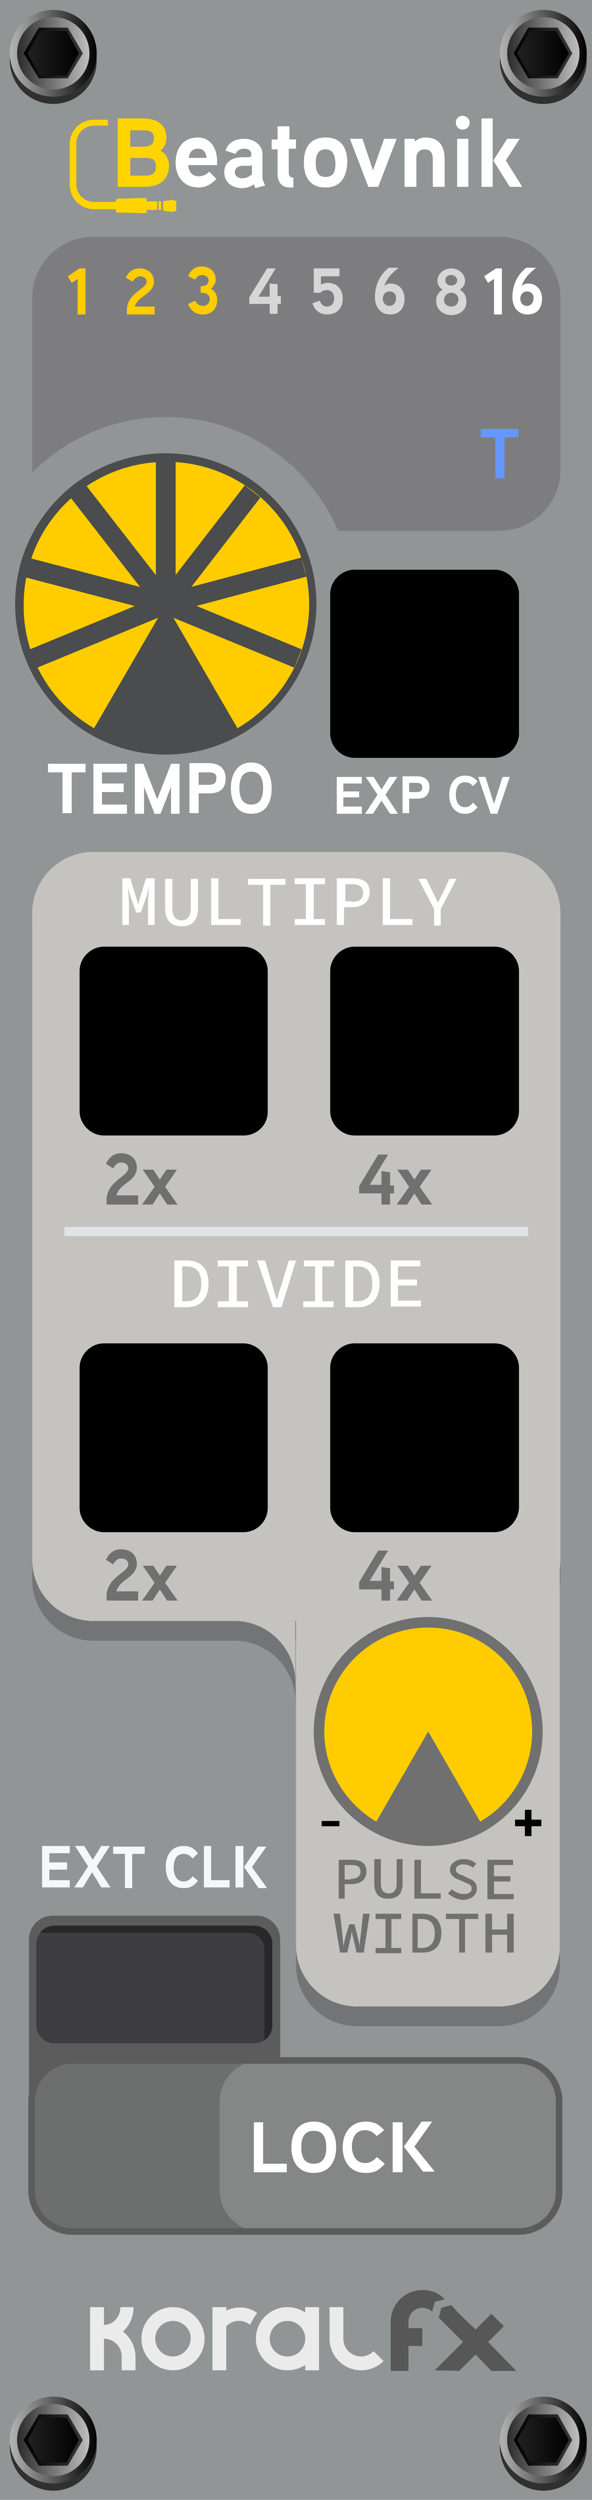 <?xml version="1.0" encoding="utf-8"?>
<!-- Generator: Adobe Illustrator 22.1.0, SVG Export Plug-In . SVG Version: 6.00 Build 0)  -->
<svg version="1.1"
	 id="svg8" inkscape:version="0.92.2 5c3e80d, 2017-08-06" sodipodi:docname="MyModule.svg" xmlns:cc="http://creativecommons.org/ns#" xmlns:dc="http://purl.org/dc/elements/1.1/" xmlns:inkscape="http://www.inkscape.org/namespaces/inkscape" xmlns:rdf="http://www.w3.org/1999/02/22-rdf-syntax-ns#" xmlns:sodipodi="http://sodipodi.sourceforge.net/DTD/sodipodi-0.dtd" xmlns:svg="http://www.w3.org/2000/svg"
	 xmlns="http://www.w3.org/2000/svg" xmlns:xlink="http://www.w3.org/1999/xlink" x="0px" y="0px" viewBox="0 0 90 380"
	 enable-background="new 0 0 90 380" xml:space="preserve">
<path id="rect817" inkscape:connector-curvature="0" fill="#929596" d="M0,0h90v380H0V0z"/>
<sodipodi:namedview  bordercolor="#666666" borderopacity="1.0" id="base" inkscape:bbox-nodes="true" inkscape:current-layer="layer1" inkscape:cx="188.48062" inkscape:cy="170.63765" inkscape:document-units="mm" inkscape:pageopacity="0.0" inkscape:pageshadow="2" inkscape:snap-bbox="true" inkscape:snap-bbox-edge-midpoints="true" inkscape:snap-page="true" inkscape:window-height="900" inkscape:window-maximized="0" inkscape:window-width="1600" inkscape:window-x="0" inkscape:window-y="0" inkscape:zoom="1.4" pagecolor="#ffffff" showgrid="false" units="px">
	</sodipodi:namedview>
<g>
	<path fill="#737475" d="M75.8,308H54.3c-5.2,0-9.3-4.2-9.3-9.3v-65c0-5.2,4.2-9.3,9.3-9.3h21.5c5.2,0,9.3,4.2,9.3,9.3v65
		C85.2,303.8,81,308,75.8,308z"/>
	<path fill="#737475" d="M75.8,249.4H14.2c-5.2,0-9.3-4.2-9.3-9.3v-98.3c0-5.2,4.2-9.3,9.3-9.3h61.7c5.2,0,9.3,4.2,9.3,9.3v98.3
		C85.2,245.2,81,249.4,75.8,249.4z"/>
	<path fill="#737475" d="M35.6,249.4c5.2,0,9.3,4.2,9.3,9.3v-9.3H35.6z"/>
</g>
<path fill="#C4C3C0" d="M75.8,305H54.3c-5.2,0-9.3-4.2-9.3-9.3v-65c0-5.2,4.2-9.3,9.3-9.3h21.5c5.2,0,9.3,4.2,9.3,9.3v65
	C85.2,300.8,81,305,75.8,305z"/>
<path fill="#C4C3C0" d="M75.8,246.4H14.2c-5.2,0-9.3-4.2-9.3-9.3v-98.3c0-5.2,4.2-9.3,9.3-9.3h61.7c5.2,0,9.3,4.2,9.3,9.3v98.3
	C85.2,242.2,81,246.4,75.8,246.4z"/>
<path fill="#7D7D80" d="M75.8,80.7H14.2c-5.2,0-9.3-4.2-9.3-9.3V45.3c0-5.2,4.2-9.3,9.3-9.3h61.7c5.2,0,9.3,4.2,9.3,9.3v26.1
	C85.2,76.6,81,80.7,75.8,80.7z"/>
<path d="M37,232.9H15.8c-2,0-3.7-1.7-3.7-3.7v-21.3c0-2,1.7-3.7,3.7-3.7H37c2,0,3.7,1.7,3.7,3.7v21.3
	C40.7,231.2,39.1,232.9,37,232.9z"/>
<path d="M75.1,232.9H53.9c-2,0-3.7-1.7-3.7-3.7v-21.3c0-2,1.7-3.7,3.7-3.7h21.3c2,0,3.7,1.7,3.7,3.7v21.3
	C78.8,231.2,77.2,232.9,75.1,232.9z"/>
<g>
	<path fill="#FFFFFF" d="M55,123.7h-3.8v-5.6H55v1h-2.8v1.2h2.4v0.9h-2.4v1.4H55V123.7z"/>
	<path fill="#FFFFFF" d="M60.5,123.7h-1.2l-1.3-2l-1.3,2h-1.2l1.9-2.9l-1.8-2.7h1.2l1.2,1.9l1.2-1.9h1.2l-1.8,2.7L60.5,123.7z"/>
	<path fill="#FFFFFF" d="M63.4,121.4h-1.2v2.2h-1v-5.6h2.2c1.1,0,1.9,0.5,1.9,1.7C65.2,121,64.5,121.4,63.4,121.4z M63.3,119h-1.1
		v1.4h1.1c0.5,0,0.9-0.1,0.9-0.7C64.2,119.1,63.8,119,63.3,119z"/>
	<path fill="#FFFFFF" d="M72.6,122.7c-0.6,0.7-1,1-1.9,1c-1.7,0-2.4-1.4-2.4-2.9c0-1.5,0.7-2.9,2.4-2.9c0.9,0,1.4,0.3,1.9,0.9
		l-0.7,0.7c-0.3-0.4-0.7-0.6-1.2-0.6c-1.1,0-1.4,1-1.4,1.9c0,0.9,0.3,1.9,1.4,1.9c0.6,0,0.9-0.3,1.2-0.7L72.6,122.7z"/>
	<path fill="#FFFFFF" d="M77.5,118.1l-1.9,5.6h-1l-1.9-5.6h1.1l1.3,4.1l1.3-4.1H77.5z"/>
</g>
<g>
	<circle fill="#303030" cx="8.1" cy="9.2" r="6.6"/>
	<linearGradient id="SVGID_1_" gradientUnits="userSpaceOnUse" x1="1.46" y1="8.065" x2="14.755" y2="8.065">
		<stop  offset="0" style="stop-color:#B5B5B5"/>
		<stop  offset="1" style="stop-color:#000000"/>
	</linearGradient>
	<circle fill="url(#SVGID_1_)" cx="8.1" cy="8.1" r="6.6"/>
	<linearGradient id="SVGID_2_" gradientUnits="userSpaceOnUse" x1="13.629" y1="8.065" x2="2.585" y2="8.065">
		<stop  offset="0" style="stop-color:#BFBFBF"/>
		<stop  offset="1" style="stop-color:#2B2B2B"/>
	</linearGradient>
	<circle fill="url(#SVGID_2_)" cx="8.1" cy="8.1" r="5.5"/>
	<linearGradient id="SVGID_3_" gradientUnits="userSpaceOnUse" x1="12.579" y1="8.065" x2="3.635" y2="8.065">
		<stop  offset="0" style="stop-color:#363636"/>
		<stop  offset="1" style="stop-color:#000000"/>
	</linearGradient>
	<polygon fill="url(#SVGID_3_)" points="10.3,4.2 5.9,4.2 3.6,8.1 5.9,11.9 10.3,11.9 12.6,8.1 	"/>
	<linearGradient id="SVGID_4_" gradientUnits="userSpaceOnUse" x1="4.185" y1="8.065" x2="12.03" y2="8.065">
		<stop  offset="0" style="stop-color:#212121"/>
		<stop  offset="1" style="stop-color:#000000"/>
	</linearGradient>
	<polygon fill="url(#SVGID_4_)" points="10.1,4.7 6.1,4.7 4.2,8.1 6.1,11.5 10.1,11.5 12,8.1 	"/>
</g>
<g>
	<circle fill="#303030" cx="8.1" cy="372" r="6.6"/>
	<linearGradient id="SVGID_5_" gradientUnits="userSpaceOnUse" x1="1.46" y1="370.904" x2="14.755" y2="370.904">
		<stop  offset="0" style="stop-color:#B5B5B5"/>
		<stop  offset="1" style="stop-color:#000000"/>
	</linearGradient>
	<circle fill="url(#SVGID_5_)" cx="8.1" cy="370.9" r="6.6"/>
	<linearGradient id="SVGID_6_" gradientUnits="userSpaceOnUse" x1="13.629" y1="370.904" x2="2.585" y2="370.904">
		<stop  offset="0" style="stop-color:#BFBFBF"/>
		<stop  offset="1" style="stop-color:#2B2B2B"/>
	</linearGradient>
	<circle fill="url(#SVGID_6_)" cx="8.1" cy="370.9" r="5.5"/>
	<linearGradient id="SVGID_7_" gradientUnits="userSpaceOnUse" x1="12.579" y1="370.904" x2="3.635" y2="370.904">
		<stop  offset="0" style="stop-color:#363636"/>
		<stop  offset="1" style="stop-color:#000000"/>
	</linearGradient>
	<polygon fill="url(#SVGID_7_)" points="10.3,367 5.9,367 3.6,370.9 5.9,374.8 10.3,374.8 12.6,370.9 	"/>
	<linearGradient id="SVGID_8_" gradientUnits="userSpaceOnUse" x1="4.185" y1="370.904" x2="12.03" y2="370.904">
		<stop  offset="0" style="stop-color:#212121"/>
		<stop  offset="1" style="stop-color:#000000"/>
	</linearGradient>
	<polygon fill="url(#SVGID_8_)" points="10.1,367.5 6.1,367.5 4.2,370.9 6.1,374.3 10.1,374.3 12,370.9 	"/>
</g>
<g>
	<circle fill="#303030" cx="82.6" cy="9.2" r="6.6"/>
	<linearGradient id="SVGID_9_" gradientUnits="userSpaceOnUse" x1="75.924" y1="8.065" x2="89.219" y2="8.065">
		<stop  offset="0" style="stop-color:#B5B5B5"/>
		<stop  offset="1" style="stop-color:#000000"/>
	</linearGradient>
	<circle fill="url(#SVGID_9_)" cx="82.6" cy="8.1" r="6.6"/>
	<linearGradient id="SVGID_10_" gradientUnits="userSpaceOnUse" x1="88.093" y1="8.065" x2="77.049" y2="8.065">
		<stop  offset="0" style="stop-color:#BFBFBF"/>
		<stop  offset="1" style="stop-color:#2B2B2B"/>
	</linearGradient>
	<circle fill="url(#SVGID_10_)" cx="82.6" cy="8.1" r="5.5"/>
	<linearGradient id="SVGID_11_" gradientUnits="userSpaceOnUse" x1="87.043" y1="8.065" x2="78.1" y2="8.065">
		<stop  offset="0" style="stop-color:#363636"/>
		<stop  offset="1" style="stop-color:#000000"/>
	</linearGradient>
	<polygon fill="url(#SVGID_11_)" points="84.8,4.2 80.3,4.2 78.1,8.1 80.3,11.9 84.8,11.9 87,8.1 	"/>
	<linearGradient id="SVGID_12_" gradientUnits="userSpaceOnUse" x1="78.649" y1="8.065" x2="86.494" y2="8.065">
		<stop  offset="0" style="stop-color:#212121"/>
		<stop  offset="1" style="stop-color:#000000"/>
	</linearGradient>
	<polygon fill="url(#SVGID_12_)" points="84.5,4.7 80.6,4.7 78.6,8.1 80.6,11.5 84.5,11.5 86.5,8.1 	"/>
</g>
<path fill="#5C5C5C" stroke="#5C5C5C" stroke-miterlimit="10" d="M39,322.5H8c-1.7,0-3.1-1.4-3.1-3.1v-24.6c0-1.7,1.4-3.1,3.1-3.1
	h31c1.7,0,3.1,1.4,3.1,3.1v24.6C42.1,321.1,40.7,322.5,39,322.5z"/>
<path fill="#3D3D42" d="M38.6,310.6H8.3c-1.6,0-2.8-1.3-2.8-2.8v-12.2c0-1.6,1.3-2.8,2.8-2.8h30.3c1.6,0,2.8,1.3,2.8,2.8v12.2
	C41.5,309.3,40.2,310.6,38.6,310.6z"/>
<path fill="#28282B" d="M38.6,292.7H8.3c-0.9,0-1.7,0.4-2.2,1.1h31.6c1.4,0,2.5,1.1,2.5,2.5v13.8c0.8-0.5,1.2-1.4,1.2-2.3v-12.2
	C41.5,294,40.2,292.7,38.6,292.7z"/>
<g>
	<g>
		<path fill="#FFFFFF" d="M18.5,133.5h1.3l0.9,2.9l0.3,1.1h0l0.3-1.1l0.9-2.9h1.3v7.1h-1v-3.2c0-0.7,0.1-2.1,0.2-2.7h0l-0.4,1.5
			l-0.9,2.5h-0.7l-0.9-2.5l-0.4-1.5h0c0.1,0.6,0.2,2,0.2,2.7v3.2h-1V133.5z"/>
		<path fill="#FFFFFF" d="M25.1,138v-4.4h1.1v4.5c0,1.3,0.6,1.8,1.4,1.8c0.8,0,1.4-0.5,1.4-1.8v-4.5h1.1v4.4c0,2-1,2.8-2.4,2.8
			C26,140.8,25.1,139.9,25.1,138z"/>
		<path fill="#FFFFFF" d="M32.1,133.5h1.1v6.2h3.4v0.9h-4.5V133.5z"/>
		<path fill="#FFFFFF" d="M40,134.5h-2.3v-0.9h5.7v0.9h-2.3v6.2H40V134.5z"/>
		<path fill="#FFFFFF" d="M44.8,139.7h1.7v-5.3h-1.7v-0.9h4.6v0.9h-1.7v5.3h1.7v0.9h-4.6V139.7z"/>
		<path fill="#FFFFFF" d="M51.3,133.5h2.2c1.6,0,2.7,0.5,2.7,2.1c0,1.5-1.1,2.3-2.7,2.3h-1.2v2.7h-1.1V133.5z M53.5,137.1
			c1.1,0,1.7-0.4,1.7-1.4c0-0.9-0.6-1.3-1.7-1.3h-1v2.6H53.5z"/>
		<path fill="#FFFFFF" d="M58.2,133.5h1.1v6.2h3.4v0.9h-4.5V133.5z"/>
		<path fill="#FFFFFF" d="M66,138.2l-2.4-4.6h1.2l1,2c0.3,0.6,0.5,1.1,0.8,1.6h0c0.3-0.6,0.5-1.1,0.8-1.6l0.9-2h1.1l-2.4,4.6v2.5H66
			V138.2z"/>
	</g>
</g>
<g>
	<g>
		<path d="M51.6,277.6h-2.7v-0.8h2.7V277.6z"/>
	</g>
</g>
<g>
	<g>
		<path d="M82.3,277.6h-1.5v1.5h-1v-1.5h-1.5v-1h1.5v-1.5h1v1.5h1.5V277.6z"/>
	</g>
</g>
<path d="M37,172.6H15.8c-2,0-3.7-1.7-3.7-3.7v-21.3c0-2,1.7-3.7,3.7-3.7H37c2,0,3.7,1.7,3.7,3.7V169C40.7,171,39.1,172.6,37,172.6z"
	/>
<path d="M75.1,172.6H53.9c-2,0-3.7-1.7-3.7-3.7v-21.3c0-2,1.7-3.7,3.7-3.7h21.3c2,0,3.7,1.7,3.7,3.7V169
	C78.8,171,77.2,172.6,75.1,172.6z"/>
<g>
	<g>
		<path fill="#FFFFFF" d="M26.6,191.6h1.8c2.1,0,3.3,1.2,3.3,3.5c0,2.3-1.2,3.6-3.3,3.6h-1.9V191.6z M28.3,197.8
			c1.5,0,2.3-0.9,2.3-2.7c0-1.8-0.8-2.6-2.3-2.6h-0.6v5.3H28.3z"/>
		<path fill="#FFFFFF" d="M33.1,197.8h1.7v-5.3h-1.7v-0.9h4.6v0.9H36v5.3h1.7v0.9h-4.6V197.8z"/>
		<path fill="#FFFFFF" d="M39.1,191.6h1.2l1.1,3.7c0.2,0.8,0.4,1.5,0.7,2.3h0c0.2-0.8,0.4-1.5,0.7-2.3l1.1-3.7h1.1l-2.2,7.1h-1.3
			L39.1,191.6z"/>
		<path fill="#FFFFFF" d="M46.2,197.8h1.7v-5.3h-1.7v-0.9h4.6v0.9H49v5.3h1.7v0.9h-4.6V197.8z"/>
		<path fill="#FFFFFF" d="M52.6,191.6h1.8c2.1,0,3.3,1.2,3.3,3.5c0,2.3-1.2,3.6-3.3,3.6h-1.9V191.6z M54.3,197.8
			c1.5,0,2.3-0.9,2.3-2.7c0-1.8-0.8-2.6-2.3-2.6h-0.6v5.3H54.3z"/>
		<path fill="#FFFFFF" d="M59.4,191.6h4.5v0.9h-3.4v2h2.9v0.9h-2.9v2.3H64v0.9h-4.6V191.6z"/>
	</g>
</g>
<path fill="#6D6E6E" d="M50.4,339.2H11c-3.4,0-6.2-2.8-6.2-6.2v-13.6c0-3.4,2.8-6.2,6.2-6.2h39.3c3.4,0,6.2,2.8,6.2,6.2V333
	C56.6,336.4,53.8,339.2,50.4,339.2z"/>
<g>
	<g>
		<path fill="#6696FF" d="M78.9,66.5h-2.2v6.2h-1.4v-6.2h-2.2v-1.3h5.7V66.5z"/>
	</g>
</g>
<circle fill="#707070" cx="65.1" cy="263.2" r="17.4"/>
<g>
	<circle fill="#303030" cx="82.6" cy="372" r="6.6"/>
	<linearGradient id="SVGID_13_" gradientUnits="userSpaceOnUse" x1="75.924" y1="370.904" x2="89.219" y2="370.904">
		<stop  offset="0" style="stop-color:#B5B5B5"/>
		<stop  offset="1" style="stop-color:#000000"/>
	</linearGradient>
	<circle fill="url(#SVGID_13_)" cx="82.6" cy="370.9" r="6.6"/>
	<linearGradient id="SVGID_14_" gradientUnits="userSpaceOnUse" x1="88.093" y1="370.904" x2="77.049" y2="370.904">
		<stop  offset="0" style="stop-color:#BFBFBF"/>
		<stop  offset="1" style="stop-color:#2B2B2B"/>
	</linearGradient>
	<circle fill="url(#SVGID_14_)" cx="82.6" cy="370.9" r="5.5"/>
	<linearGradient id="SVGID_15_" gradientUnits="userSpaceOnUse" x1="87.043" y1="370.904" x2="78.1" y2="370.904">
		<stop  offset="0" style="stop-color:#363636"/>
		<stop  offset="1" style="stop-color:#000000"/>
	</linearGradient>
	<polygon fill="url(#SVGID_15_)" points="84.8,367 80.3,367 78.1,370.9 80.3,374.8 84.8,374.8 87,370.9 	"/>
	<linearGradient id="SVGID_16_" gradientUnits="userSpaceOnUse" x1="78.649" y1="370.904" x2="86.494" y2="370.904">
		<stop  offset="0" style="stop-color:#212121"/>
		<stop  offset="1" style="stop-color:#000000"/>
	</linearGradient>
	<polygon fill="url(#SVGID_16_)" points="84.5,367.5 80.6,367.5 78.6,370.9 80.6,374.3 84.5,374.3 86.5,370.9 	"/>
</g>
<g>
	<g>
		<path fill="#707070" d="M51.5,282.7h1.9c1.4,0,2.3,0.4,2.3,1.8c0,1.3-1,1.9-2.3,1.9h-1v2.2h-0.9V282.7z M53.3,285.6
			c1,0,1.5-0.4,1.5-1.1c0-0.8-0.5-1-1.5-1h-0.9v2.2H53.3z"/>
		<path fill="#707070" d="M56.9,286.3v-3.7h1v3.7c0,1.1,0.5,1.5,1.2,1.5c0.7,0,1.2-0.4,1.2-1.5v-3.7h0.9v3.7c0,1.6-0.8,2.3-2.1,2.3
			C57.8,288.7,56.9,288,56.9,286.3z"/>
		<path fill="#707070" d="M63,282.7H64v5.1h3v0.8H63V282.7z"/>
		<path fill="#707070" d="M68.1,287.8l0.6-0.6c0.5,0.4,1.1,0.7,1.8,0.7c0.8,0,1.2-0.3,1.2-0.8c0-0.6-0.4-0.7-1.1-1l-0.9-0.4
			c-0.6-0.2-1.3-0.7-1.3-1.5c0-0.9,0.9-1.6,2.1-1.6c0.8,0,1.5,0.3,1.9,0.7l-0.5,0.6c-0.4-0.3-0.9-0.5-1.5-0.5
			c-0.6,0-1.1,0.3-1.1,0.8c0,0.5,0.5,0.7,1.1,0.9l0.8,0.4c0.8,0.3,1.3,0.7,1.3,1.6c0,0.9-0.8,1.7-2.2,1.7
			C69.4,288.7,68.6,288.3,68.1,287.8z"/>
		<path fill="#707070" d="M74.1,282.7H78v0.8h-2.9v1.7h2.5v0.8h-2.5v1.9h3v0.8h-4V282.7z"/>
		<path fill="#707070" d="M50.7,290.9h1l0.4,3.6c0,0.5,0.1,0.8,0.1,1.4h0c0.1-0.6,0.2-0.9,0.3-1.4l0.6-2h0.8l0.5,2
			c0.1,0.5,0.2,0.8,0.3,1.4h0c0-0.6,0-0.9,0.1-1.4l0.4-3.6h1l-0.9,5.9h-1.1l-0.5-2.2c-0.1-0.4-0.2-0.7-0.2-1.1h0
			c-0.1,0.4-0.1,0.7-0.2,1.1l-0.5,2.2h-1.1L50.7,290.9z"/>
		<path fill="#707070" d="M57.1,296.1h1.5v-4.4h-1.5v-0.8H61v0.8h-1.5v4.4H61v0.8h-3.9V296.1z"/>
		<path fill="#707070" d="M62.6,290.9h1.6c1.8,0,2.9,1,2.9,2.9c0,1.9-1,3-2.8,3h-1.6V290.9z M64.1,296.1c1.3,0,2-0.8,2-2.2
			c0-1.5-0.7-2.2-2-2.2h-0.6v4.4H64.1z"/>
		<path fill="#707070" d="M69.8,291.7h-2v-0.8h4.9v0.8h-2v5.1h-0.9V291.7z"/>
		<path fill="#707070" d="M73.8,290.9h1v2.4h2.3v-2.4h1v5.9h-1v-2.7h-2.3v2.7h-1V290.9z"/>
	</g>
</g>
<path fill="#858787" d="M79,339.2H39.6c-3.4,0-6.2-2.8-6.2-6.2v-13.6c0-3.4,2.8-6.2,6.2-6.2H79c3.4,0,6.2,2.8,6.2,6.2V333
	C85.2,336.4,82.4,339.2,79,339.2z"/>
<g>
	<g>
		<path fill="#FFFFFF" d="M43.7,330.2h-5.1v-7.6H40v6.3h3.6V330.2z"/>
		<path fill="#FFFFFF" d="M47.7,330.3c-2.5,0-3.4-1.9-3.4-3.9s0.9-3.9,3.4-3.9c2.5,0,3.4,1.9,3.4,3.9
			C51.1,328.4,50.2,330.3,47.7,330.3z M47.7,323.9c-1.6,0-1.9,1.3-1.9,2.5s0.3,2.5,1.9,2.5c1.6,0,1.9-1.3,1.9-2.5
			S49.3,323.9,47.7,323.9z"/>
		<path fill="#FFFFFF" d="M58.5,328.9c-0.9,1-1.5,1.4-2.9,1.4c-2.5,0-3.5-1.9-3.5-3.9c0-2,1.1-3.9,3.5-3.9c1.3,0,2,0.4,2.8,1.3
			l-1.1,0.9c-0.5-0.5-1-0.9-1.8-0.9c-1.6,0-2,1.4-2,2.5s0.5,2.5,2,2.5c0.8,0,1.3-0.4,1.8-0.9L58.5,328.9z"/>
		<path fill="#FFFFFF" d="M59.7,330.2v-7.6h1.5v7.6H59.7z M63,326.3l3.1,3.8h-1.8l-2.9-3.8l2.7-3.8h1.6L63,326.3z"/>
	</g>
</g>
<path fill="none" stroke="#5C5C5C" stroke-miterlimit="10" d="M78.9,339.2H11c-3.4,0-6.2-2.8-6.2-6.2v-13.6c0-3.4,2.8-6.2,6.2-6.2
	h67.8c3.4,0,6.2,2.8,6.2,6.2V333C85.1,336.4,82.3,339.2,78.9,339.2z"/>
<rect x="9.8" y="186.5" fill="#E1E4E6" width="70.5" height="1.4"/>
<path fill="#929596" d="M25.2,63.4C14.3,63.4,4.8,69.5,0,78.5v26.8c4.8,9,14.3,15.1,25.2,15.1c15.8,0,28.5-12.8,28.5-28.5
	S41,63.4,25.2,63.4z"/>
<path fill="#FFCC00" d="M57.2,276.9l7.9-13.7v0l7.9,13.7c4.7-2.7,7.9-7.9,7.9-13.7c0-8.8-7.1-15.8-15.8-15.8
	c-8.8,0-15.8,7.1-15.8,15.8C49.3,269,52.5,274.1,57.2,276.9z"/>
<path d="M75.1,115.2H53.9c-2,0-3.7-1.7-3.7-3.7V90.3c0-2,1.7-3.7,3.7-3.7h21.3c2,0,3.7,1.7,3.7,3.7v21.3
	C78.8,113.6,77.2,115.2,75.1,115.2z"/>
<g>
	<g>
		<path fill="#FFD500" d="M17.6,31.8h-3.3c-2,0-3.7-1.6-3.7-3.7v-6.2c0-2,1.6-3.7,3.7-3.7h2.1v0.9h-2.1c-1.5,0-2.7,1.2-2.7,2.7V28
			c0,1.5,1.2,2.7,2.7,2.7h3.3V31.8z"/>
	</g>
	<rect x="22.3" y="30.6" fill="#FFD500" width="1.6" height="1.3"/>
	<path fill="#FFD500" d="M22,32.4l-4.2-0.1c-0.1,0-0.2-0.1-0.2-0.3v-1.5c0-0.1,0.1-0.2,0.2-0.3l4.2-0.1c0.1,0,0.3,0.1,0.3,0.3v1.8
		C22.3,32.3,22.2,32.4,22,32.4z"/>
	<rect x="24.1" y="30.6" fill="#FFD500" width="0.4" height="1.3"/>
	<g>
		<polygon fill="#FFD500" points="26.4,30.4 26,30.4 24.8,30.6 24.8,32 26,32.2 26.4,32.2 26.8,32 26.8,30.6 		"/>
	</g>
</g>
<path fill="#FFD500" d="M21.9,28.4h-4V18h3.8c2,0,3.6,0.8,3.6,3c0,0.7-0.3,1.4-0.9,1.9c0.9,0.5,1.3,1.4,1.3,2.3
	C25.6,27.6,24,28.4,21.9,28.4z M21.7,19.8h-1.9v2.5h1.9c0.9,0,1.7-0.2,1.7-1.3S22.6,19.8,21.7,19.8z M21.9,24h-2.1v2.7h2.1
	c1,0,1.8-0.2,1.8-1.3C23.8,24.1,22.9,24,21.9,24z"/>
<path fill="#FFFFFF" d="M33,25.1h-4.4c0.1,1,0.6,1.7,1.6,1.7c0.7,0,1.2-0.3,1.6-0.7l1.1,1.1c-0.8,0.8-1.6,1.3-2.7,1.3
	c-2.3,0-3.5-1.7-3.5-3.8c0-2.1,1.1-3.8,3.4-3.8c1.8,0,2.9,1.5,2.9,3.6V25.1z M31.4,24c-0.1-0.8-0.4-1.4-1.3-1.4
	c-0.9,0-1.3,0.6-1.4,1.4H31.4z"/>
<path fill="#FFFFFF" d="M40.3,28.2l-1.5,0.4L38.6,28c-0.5,0.4-1.2,0.6-1.8,0.6c-1.4,0-2.7-0.8-2.7-2.4c0-1.3,0.8-2.2,2.6-2.3
	c0.4,0,1.1,0,1.1,0c0.2,0,0.4-0.1,0.4-0.2v-0.3c0-0.5-0.5-0.8-1-0.8c-0.6,0-1.1,0.2-1.4,0.8l-1.5-0.5c0.4-1.3,1.5-1.8,2.9-1.8
	c1.3,0,2.7,0.9,2.7,2.3v3.8L40.3,28.2z M38.3,25.1c-0.2,0.1-0.3,0.1-0.5,0.1h-0.9c-0.6,0-1.2,0.3-1.2,1c0,0.6,0.6,0.9,1.1,0.9
	c0.6,0,1-0.2,1.5-0.6V25.1z"/>
<path fill="#FFFFFF" d="M44.9,22.6h-1v3.7c0,0.4,0.2,0.7,0.7,0.7v1.5H44c-1.2,0-1.8-0.9-1.8-2v-3.8h-0.9v-1.5h0.9v-2H44v2h1V22.6z"
	/>
<path fill="#FFFFFF" d="M49.5,28.5c-2.4,0-3.3-1.6-3.3-3.8c0-2.2,0.9-3.8,3.3-3.8s3.3,1.6,3.3,3.8C52.7,26.9,51.8,28.5,49.5,28.5z
	 M49.5,22.7c-1.3,0-1.5,1.1-1.5,2.1c0,1,0.2,2.1,1.5,2.1c1.3,0,1.5-1,1.5-2.1C50.9,23.7,50.7,22.7,49.5,22.7z"/>
<path fill="#FFFFFF" d="M60.3,21.1l-2.8,7.3H56l-2.8-7.3h1.9l1.6,4.8l1.7-4.8H60.3z"/>
<path fill="#FFFFFF" d="M67.6,28.4h-1.8v-4.1c0-0.9-0.2-1.6-1.3-1.6c-0.7,0-1.2,0.6-1.2,1.2v4.5h-1.8v-7.3H63l0.1,0.4
	c0.4-0.4,1-0.6,1.5-0.6c2.2,0,3,1.3,3,3.4V28.4z"/>
<path fill="#FFFFFF" d="M70.3,19.7c-0.6,0-1-0.5-1-1.1c0-0.6,0.5-1,1-1c0.6,0,1.1,0.5,1.1,1C71.4,19.3,70.9,19.7,70.3,19.7z
	 M71.2,28.4h-1.7v-7.3h1.7V28.4z"/>
<path fill="#FFFFFF" d="M74.9,28.4h-1.7V18h1.7V28.4z M79.4,28.4h-1.9l-2.5-4l2.1-3.3h1.9l-2.1,3.3L79.4,28.4z"/>
<path fill="#C4C3C0" d="M35.6,246.4c5.2,0,9.3,4.2,9.3,9.3v-9.3H35.6z"/>
<g>
	<g>
		<path fill="#707070" d="M21,243.3h-4.8v-0.9c0.2-2.7,3.3-3.4,3.3-4.6c0-0.6-0.5-0.9-1.1-0.9c-0.6,0-1,0.5-1.2,0.9l-1.1-0.7
			c0.5-1,1.2-1.6,2.3-1.6c1.4,0,2.4,0.8,2.4,2.2c0,2.1-2.7,2.4-3.1,4.2H21V243.3z"/>
		<path fill="#707070" d="M27,243.3h-1.6l-1.1-1.7l-1.1,1.7h-1.6l1.9-2.7l-1.8-2.6h1.6l1,1.5l1-1.5h1.6l-1.8,2.6L27,243.3z"/>
	</g>
</g>
<g>
	<g>
		<path fill="#707070" d="M59.9,241.6h-0.6v1.7H58v-1.7h-3.4v-1.1l2.9-4.8H59l-2.8,4.6H58v-2.1l1.3,0.2v2h0.6V241.6z"/>
		<path fill="#707070" d="M65.7,243.3h-1.6l-1.1-1.7l-1.1,1.7h-1.6l1.9-2.7l-1.8-2.6h1.6l1,1.5l1-1.5h1.6l-1.8,2.6L65.7,243.3z"/>
	</g>
</g>
<g>
	<g>
		<path fill="#707070" d="M21,183.1h-4.8v-0.9c0.2-2.7,3.3-3.4,3.3-4.6c0-0.6-0.5-0.9-1.1-0.9c-0.6,0-1,0.5-1.2,0.9l-1.1-0.7
			c0.5-1,1.2-1.6,2.3-1.6c1.4,0,2.4,0.8,2.4,2.2c0,2.1-2.7,2.4-3.1,4.2H21V183.1z"/>
		<path fill="#707070" d="M27,183.1h-1.6l-1.1-1.7l-1.1,1.7h-1.6l1.9-2.7l-1.8-2.6h1.6l1,1.5l1-1.5h1.6l-1.8,2.6L27,183.1z"/>
	</g>
</g>
<g>
	<g>
		<path fill="#707070" d="M59.9,181.4h-0.6v1.7H58v-1.7h-3.4v-1.1l2.9-4.8H59l-2.8,4.6H58V178l1.3,0.2v2h0.6V181.4z"/>
		<path fill="#707070" d="M65.7,183.1h-1.6l-1.1-1.7l-1.1,1.7h-1.6l1.9-2.7l-1.8-2.6h1.6l1,1.5l1-1.5h1.6l-1.8,2.6L65.7,183.1z"/>
	</g>
</g>
<g>
	<g>
		<path fill="#FFFFFF" d="M13.1,117.4h-2.2v6.2H9.5v-6.2H7.3v-1.3h5.7V117.4z"/>
		<path fill="#FFFFFF" d="M19.3,123.7h-5.1v-7.6h5.1v1.3h-3.8v1.7h3.3v1.3h-3.3v1.9h3.8V123.7z"/>
		<path fill="#FFFFFF" d="M27.4,123.7H26v-4.1l-1.6,4.1h-0.9l-1.6-4.1v4.1h-1.4v-7.6h1.3l2.1,5.4l2.1-5.4h1.3V123.7z"/>
		<path fill="#FFFFFF" d="M31.8,120.6h-1.6v3h-1.4v-7.6h2.9c1.5,0,2.6,0.7,2.6,2.3C34.3,120,33.3,120.6,31.8,120.6z M31.7,117.4
			h-1.5v1.9h1.5c0.7,0,1.2-0.2,1.2-1C32.9,117.5,32.4,117.4,31.7,117.4z"/>
		<path fill="#FFFFFF" d="M38.2,123.7c-2.3,0-3.1-1.9-3.1-3.9c0-2,0.9-3.9,3.1-3.9s3.1,1.9,3.1,3.9
			C41.3,121.9,40.5,123.7,38.2,123.7z M38.2,117.3c-1.5,0-1.8,1.3-1.8,2.5s0.3,2.5,1.8,2.5s1.8-1.3,1.8-2.5S39.7,117.3,38.2,117.3z"
			/>
	</g>
</g>
<g>
	<path fill="#F5F8FA" d="M10.6,286.9H6.4v-6.3h4.2v1.1H7.5v1.4h2.7v1.1H7.5v1.6h3.1V286.9z"/>
	<path fill="#F5F8FA" d="M16.8,286.9h-1.4l-1.4-2.3l-1.4,2.3h-1.3l2.1-3.2l-2-3.1h1.4l1.3,2.1l1.3-2.1h1.3l-2,3.1L16.8,286.9z"/>
	<path fill="#F5F8FA" d="M21.9,281.8h-1.8v5.2H19v-5.2h-1.8v-1.1h4.8V281.8z"/>
	<path fill="#F5F8FA" d="M30.1,285.9c-0.7,0.8-1.1,1.1-2.2,1.1c-1.9,0-2.7-1.5-2.7-3.2c0-1.7,0.8-3.2,2.7-3.2c1,0,1.5,0.3,2.2,1.1
		l-0.8,0.8c-0.4-0.4-0.7-0.7-1.4-0.7c-1.2,0-1.5,1.1-1.5,2.1c0,1,0.4,2.1,1.5,2.1c0.6,0,1-0.3,1.4-0.8L30.1,285.9z"/>
	<path fill="#F5F8FA" d="M34.8,286.9H31v-6.3h1.1v5.2h2.8V286.9z"/>
	<path fill="#F5F8FA" d="M35.8,286.9v-6.3H37v6.3H35.8z M38.3,283.8l2.3,3.2h-1.3l-2.2-3.2l2.1-3.1h1.3L38.3,283.8z"/>
</g>
<g>
	<path fill="#FFCC00" d="M13,47.8h-1.2v-5.4l-0.9,0.6L10.3,42l1.8-1.2H13V47.8z"/>
</g>
<circle fill="#4A4C4D" cx="25.2" cy="91.8" r="22.9"/>
<g>
	<path fill="#FFCC00" d="M23.7,47.8h-4.4V47c0.1-2.5,3-3.1,3-4.2c0-0.5-0.5-0.8-1-0.8c-0.5,0-0.9,0.4-1.1,0.8l-1.1-0.6
		c0.5-0.9,1.1-1.4,2.1-1.4c1.2,0,2.2,0.7,2.2,2c0,1.9-2.5,2.2-2.9,3.8h3V47.8z"/>
</g>
<g>
	<path fill="#FFCC00" d="M30.9,47.8c-1.1,0-1.9-0.5-2.3-1.6l1.1-0.5c0.2,0.5,0.6,0.8,1.1,0.8c0.6,0,1.1-0.4,1.1-1c0-0.8-0.7-1-1.4-1
		v-1c0.6,0,1.2-0.1,1.2-0.9c0-0.5-0.5-0.8-1-0.8c-0.5,0-0.8,0.3-1,0.7l-1.1-0.5c0.4-1,1.1-1.5,2.1-1.5c1.2,0,2.1,0.8,2.1,2
		c0,0.5-0.3,1-0.7,1.4c0.5,0.3,0.9,0.9,0.9,1.5C33.1,47,32.1,47.8,30.9,47.8z"/>
</g>
<g>
	<path fill="#D6D6D6" d="M42.7,46.2h-0.5v1.5H41v-1.5h-3.1v-1l2.7-4.4h1.3l-2.6,4.3H41v-2l1.2,0.1v1.8h0.5V46.2z"/>
</g>
<g>
	<path fill="#D6D6D6" d="M49.7,47.8c-1.1,0-1.9-0.7-2.2-1.7l1.1-0.4c0.2,0.5,0.5,0.9,1.1,0.9c0.8,0,1.1-0.6,1.1-1.3
		c0-0.7-0.4-1.2-1.1-1.2c-0.4,0-0.7,0.1-1,0.4h-1v-3.7h3.9V42h-2.8v1.3c0.3-0.2,0.6-0.3,1-0.3c1.5,0,2.3,1,2.3,2.4
		C52.1,46.8,51.3,47.8,49.7,47.8z"/>
</g>
<g>
	<path fill="#D6D6D6" d="M59.3,47.8c-1.5,0-2.3-1.2-2.3-2.6c0-1.8,0.7-3.4,2.1-4.5h1.5c-1,0.8-1.8,1.6-2.2,2.8
		c0.3-0.3,0.6-0.4,1-0.4c1.3,0,2.1,1,2.1,2.3C61.5,46.9,60.7,47.8,59.3,47.8z M59.2,44.3c-0.6,0-1,0.5-1,1.1c0,0.6,0.4,1.1,1,1.1
		c0.6,0,1-0.5,1-1.1C60.3,44.8,59.9,44.3,59.2,44.3z"/>
</g>
<g>
	<path fill="#D6D6D6" d="M68.6,47.9c-1.3,0-2.3-0.9-2.3-2.2c0-0.7,0.4-1.3,1-1.7c-0.5-0.2-0.8-0.8-0.8-1.3c0-1.1,1-1.9,2.1-1.9
		c1.1,0,2.1,0.8,2.1,1.9c0,0.5-0.3,1.1-0.8,1.3c0.6,0.4,1,1,1,1.7C71,47,70,47.9,68.6,47.9z M68.6,44.5c-0.6,0-1.1,0.5-1.1,1.1
		c0,0.6,0.5,1,1.1,1c0.6,0,1.1-0.4,1.1-1.1C69.7,45,69.3,44.5,68.6,44.5z M68.6,41.8c-0.5,0-0.9,0.3-0.9,0.8c0,0.5,0.4,0.8,0.9,0.8
		c0.5,0,0.9-0.3,0.9-0.8C69.5,42.2,69.1,41.8,68.6,41.8z"/>
</g>
<g>
	<g>
		<path fill="#FFFFFF" d="M76.3,47.8h-1.2v-5.4l-0.9,0.6L73.6,42l1.8-1.2h0.9V47.8z"/>
		<path fill="#FFFFFF" d="M80.2,47.8c-1.5,0-2.3-1.2-2.3-2.6c0-1.8,0.7-3.4,2.1-4.5h1.5c-1,0.8-1.8,1.6-2.2,2.8
			c0.3-0.3,0.6-0.4,1-0.4c1.3,0,2.1,1,2.1,2.3C82.4,46.9,81.6,47.8,80.2,47.8z M80.1,44.3c-0.6,0-1,0.5-1,1.1c0,0.6,0.4,1.1,1,1.1
			c0.6,0,1-0.5,1-1.1C81.2,44.8,80.8,44.3,80.1,44.3z"/>
	</g>
</g>
<path fill="#FFCC00" d="M14.3,110.7l10.9-18.8v0l10.9,18.8c6.5-3.8,10.9-10.8,10.9-18.8c0-12-9.7-21.7-21.7-21.7
	c-12,0-21.7,9.7-21.7,21.7C3.5,100,7.9,107,14.3,110.7z"/>
<g>
	<line fill="none" stroke="#4A4C4D" stroke-width="3" stroke-miterlimit="10" x1="25.2" y1="91.8" x2="38.4" y2="74.7"/>
	<line fill="none" stroke="#4A4C4D" stroke-width="3" stroke-miterlimit="10" x1="25.2" y1="91.8" x2="46.2" y2="86.2"/>
	<line fill="none" stroke="#4A4C4D" stroke-width="3" stroke-miterlimit="10" x1="25.2" y1="91.8" x2="45.3" y2="100.1"/>
	<line fill="none" stroke="#4A4C4D" stroke-width="3" stroke-miterlimit="10" x1="25.2" y1="91.8" x2="25.2" y2="70.2"/>
	<line fill="none" stroke="#4A4C4D" stroke-width="3" stroke-miterlimit="10" x1="25.2" y1="91.8" x2="11.9" y2="74.7"/>
	<line fill="none" stroke="#4A4C4D" stroke-width="3" stroke-miterlimit="10" x1="25.2" y1="91.8" x2="4.2" y2="86.3"/>
	<line fill="none" stroke="#4A4C4D" stroke-width="3" stroke-miterlimit="10" x1="25.2" y1="91.8" x2="5.1" y2="100.1"/>
</g>
<g>
	<path fill="#EBEBEB" d="M26.3,350.7c-2.7,0-4.8,2.2-4.8,4.8c0,2.7,2.2,4.8,4.8,4.8c2.7,0,4.8-2.2,4.8-4.8
		C31.1,352.9,28.9,350.7,26.3,350.7z M26.3,358.2c-1.5,0-2.7-1.2-2.7-2.7c0-1.5,1.2-2.7,2.7-2.7c1.5,0,2.7,1.2,2.7,2.7
		C28.9,357,27.7,358.2,26.3,358.2z"/>
	<path fill="#EBEBEB" d="M46.4,350.7v0.8c-0.8-0.5-1.7-0.8-2.7-0.8c-2.7,0-4.8,2.2-4.8,4.8c0,2.7,2.2,4.8,4.8,4.8
		c1,0,1.9-0.3,2.7-0.8v0.8h2.1v-9.6H46.4z M43.7,358.2c-1.5,0-2.7-1.2-2.7-2.7c0-1.5,1.2-2.7,2.7-2.7c1.5,0,2.7,1.2,2.7,2.7
		C46.4,357,45.2,358.2,43.7,358.2z"/>
	<path fill="#EBEBEB" d="M18.7,354.4c1-0.9,1.6-2.2,1.6-3.7h-2c0,1.5-1.1,2.7-2.5,2.7c0,0,0,0,0,0v-2.7h-2.1v9.6h2.1v-4.8
		c0,0,0,0,0,0c1.5,0,2.7,1.2,2.7,2.7v2.1h2.1v-2.1C20.6,356.7,19.8,355.3,18.7,354.4z"/>
	<path fill="#EBEBEB" d="M39.1,351.6c-1.3-1-3.1-1.1-4.7-0.4v-0.5h-2.1v9.6h2.1v-6.7c1-1,2.6-1.1,3.6-0.2
		C38.3,352.8,38.7,352.1,39.1,351.6z"/>
	<path fill="#EBEBEB" d="M56.8,357.4c-0.5,0.5-1.2,0.8-1.9,0.8c-1.5,0-2.7-1.2-2.7-2.7v-4.8h-2.1v4.8c0,2.7,2.2,4.8,4.8,4.8
		c1.3,0,2.5-0.5,3.4-1.4L56.8,357.4z"/>
	<g>
		<polygon fill="#575757" points="76.6,353.6 74.7,351.7 72.3,354.1 69.8,351.7 69.8,351.7 69.8,351.7 69.8,351.7 68.6,350.4 
			67.1,350.8 66.7,352.3 70.4,356 66.1,360.3 69.8,360.4 72.3,357.9 74.7,360.4 78.5,360.4 74.2,356 		"/>
		<path fill="#575757" d="M64.2,348.1c-2.7,0-4.8,2.2-4.8,4.8v7.5h2.7v-3.8h2.1v-2.7h-2.1v-1c0-1.2,1-2.1,2.1-2.1
			c0.6,0,1.1,0.2,1.5,0.6l0.4-1.5l1.5-0.4l0,0C66.8,348.6,65.6,348.1,64.2,348.1z"/>
	</g>
</g>
</svg>
